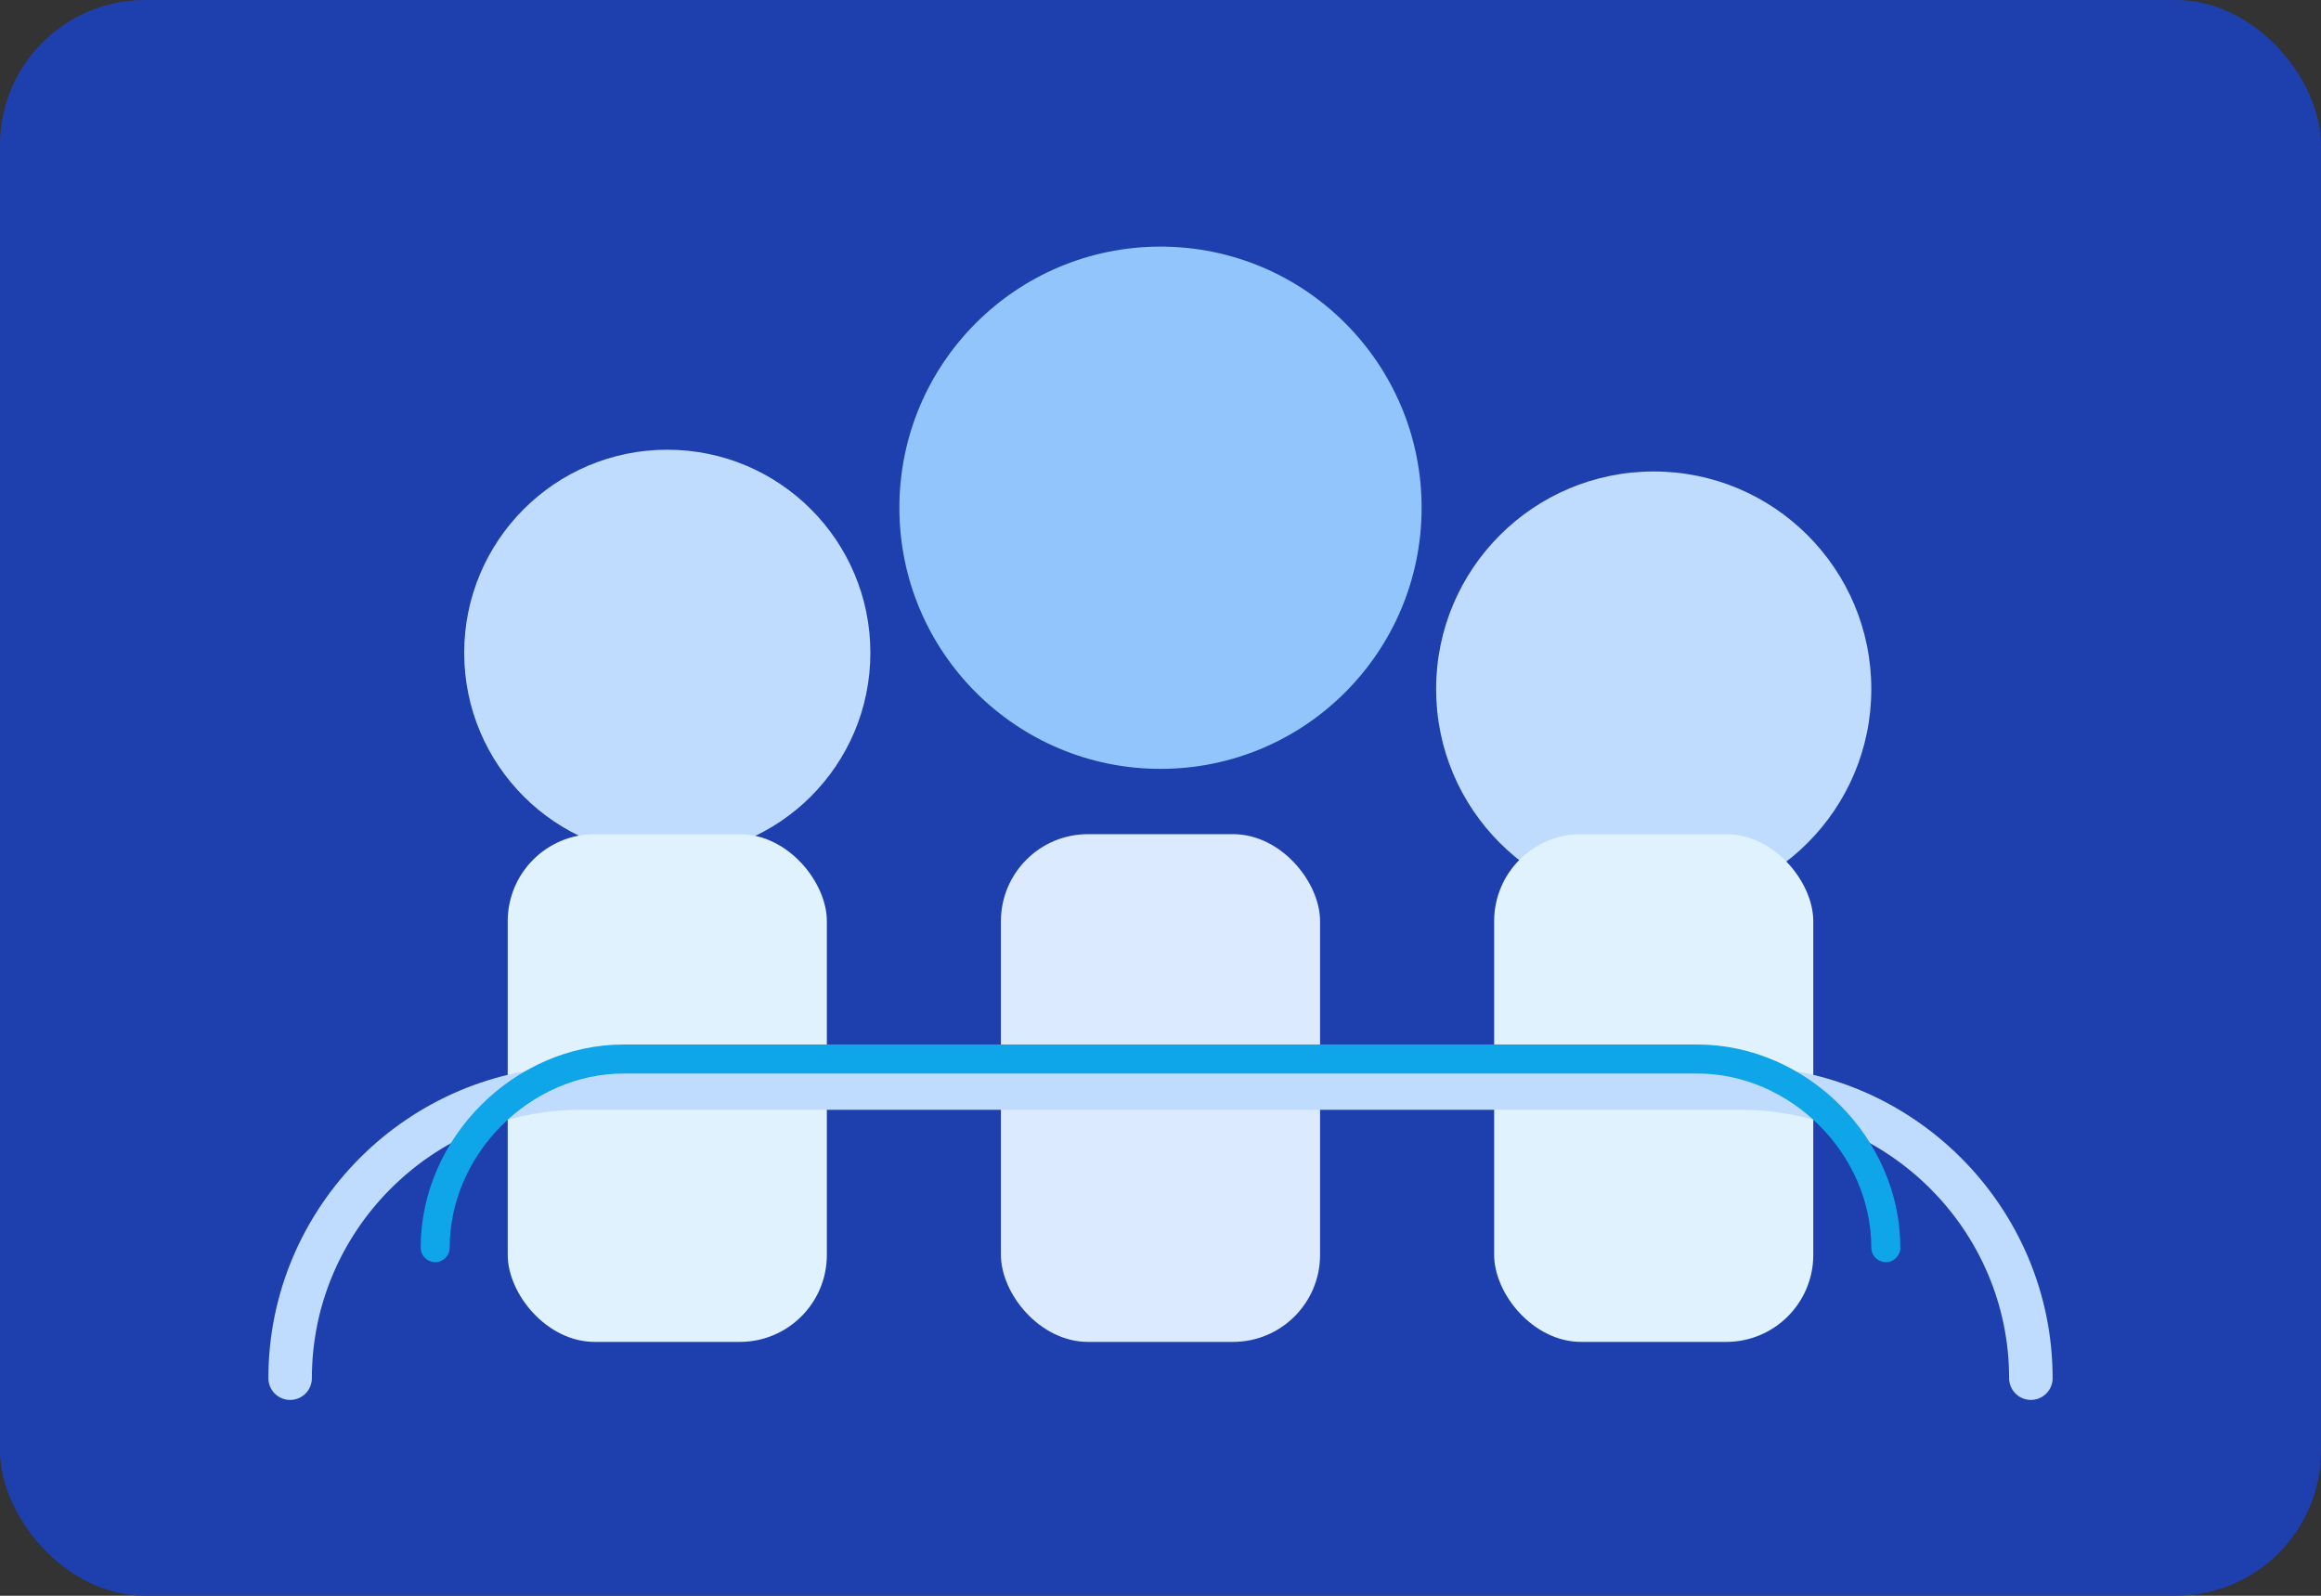 <svg width="320" height="220" viewBox="0 0 320 220" fill="none" xmlns="http://www.w3.org/2000/svg">
  <rect x="0" y="0" width="320" height="220" fill="#333333" stroke="none"/>
  <rect width="320" height="220" rx="20" fill="#1e40af"/>
  <circle cx="92" cy="90" r="28" fill="#bfdbfe"/>
  <circle cx="160" cy="70" r="36" fill="#93c5fd"/>
  <circle cx="228" cy="95" r="30" fill="#bfdbfe"/>
  <rect x="70" y="115" width="44" height="70" rx="12" fill="#e0f2fe"/>
  <rect x="138" y="115" width="44" height="70" rx="12" fill="#dbeafe"/>
  <rect x="206" y="115" width="44" height="70" rx="12" fill="#e0f2fe"/>
  <path d="M40 190C40 168 58 150 80 150H240C262 150 280 168 280 190" stroke="#bfdbfe" stroke-width="6" stroke-linecap="round"/>
  <path d="M60 172C60 158 72 146 86 146H234C248 146 260 158 260 172" stroke="#0ea5e9" stroke-width="4" stroke-linecap="round"/>
</svg>
